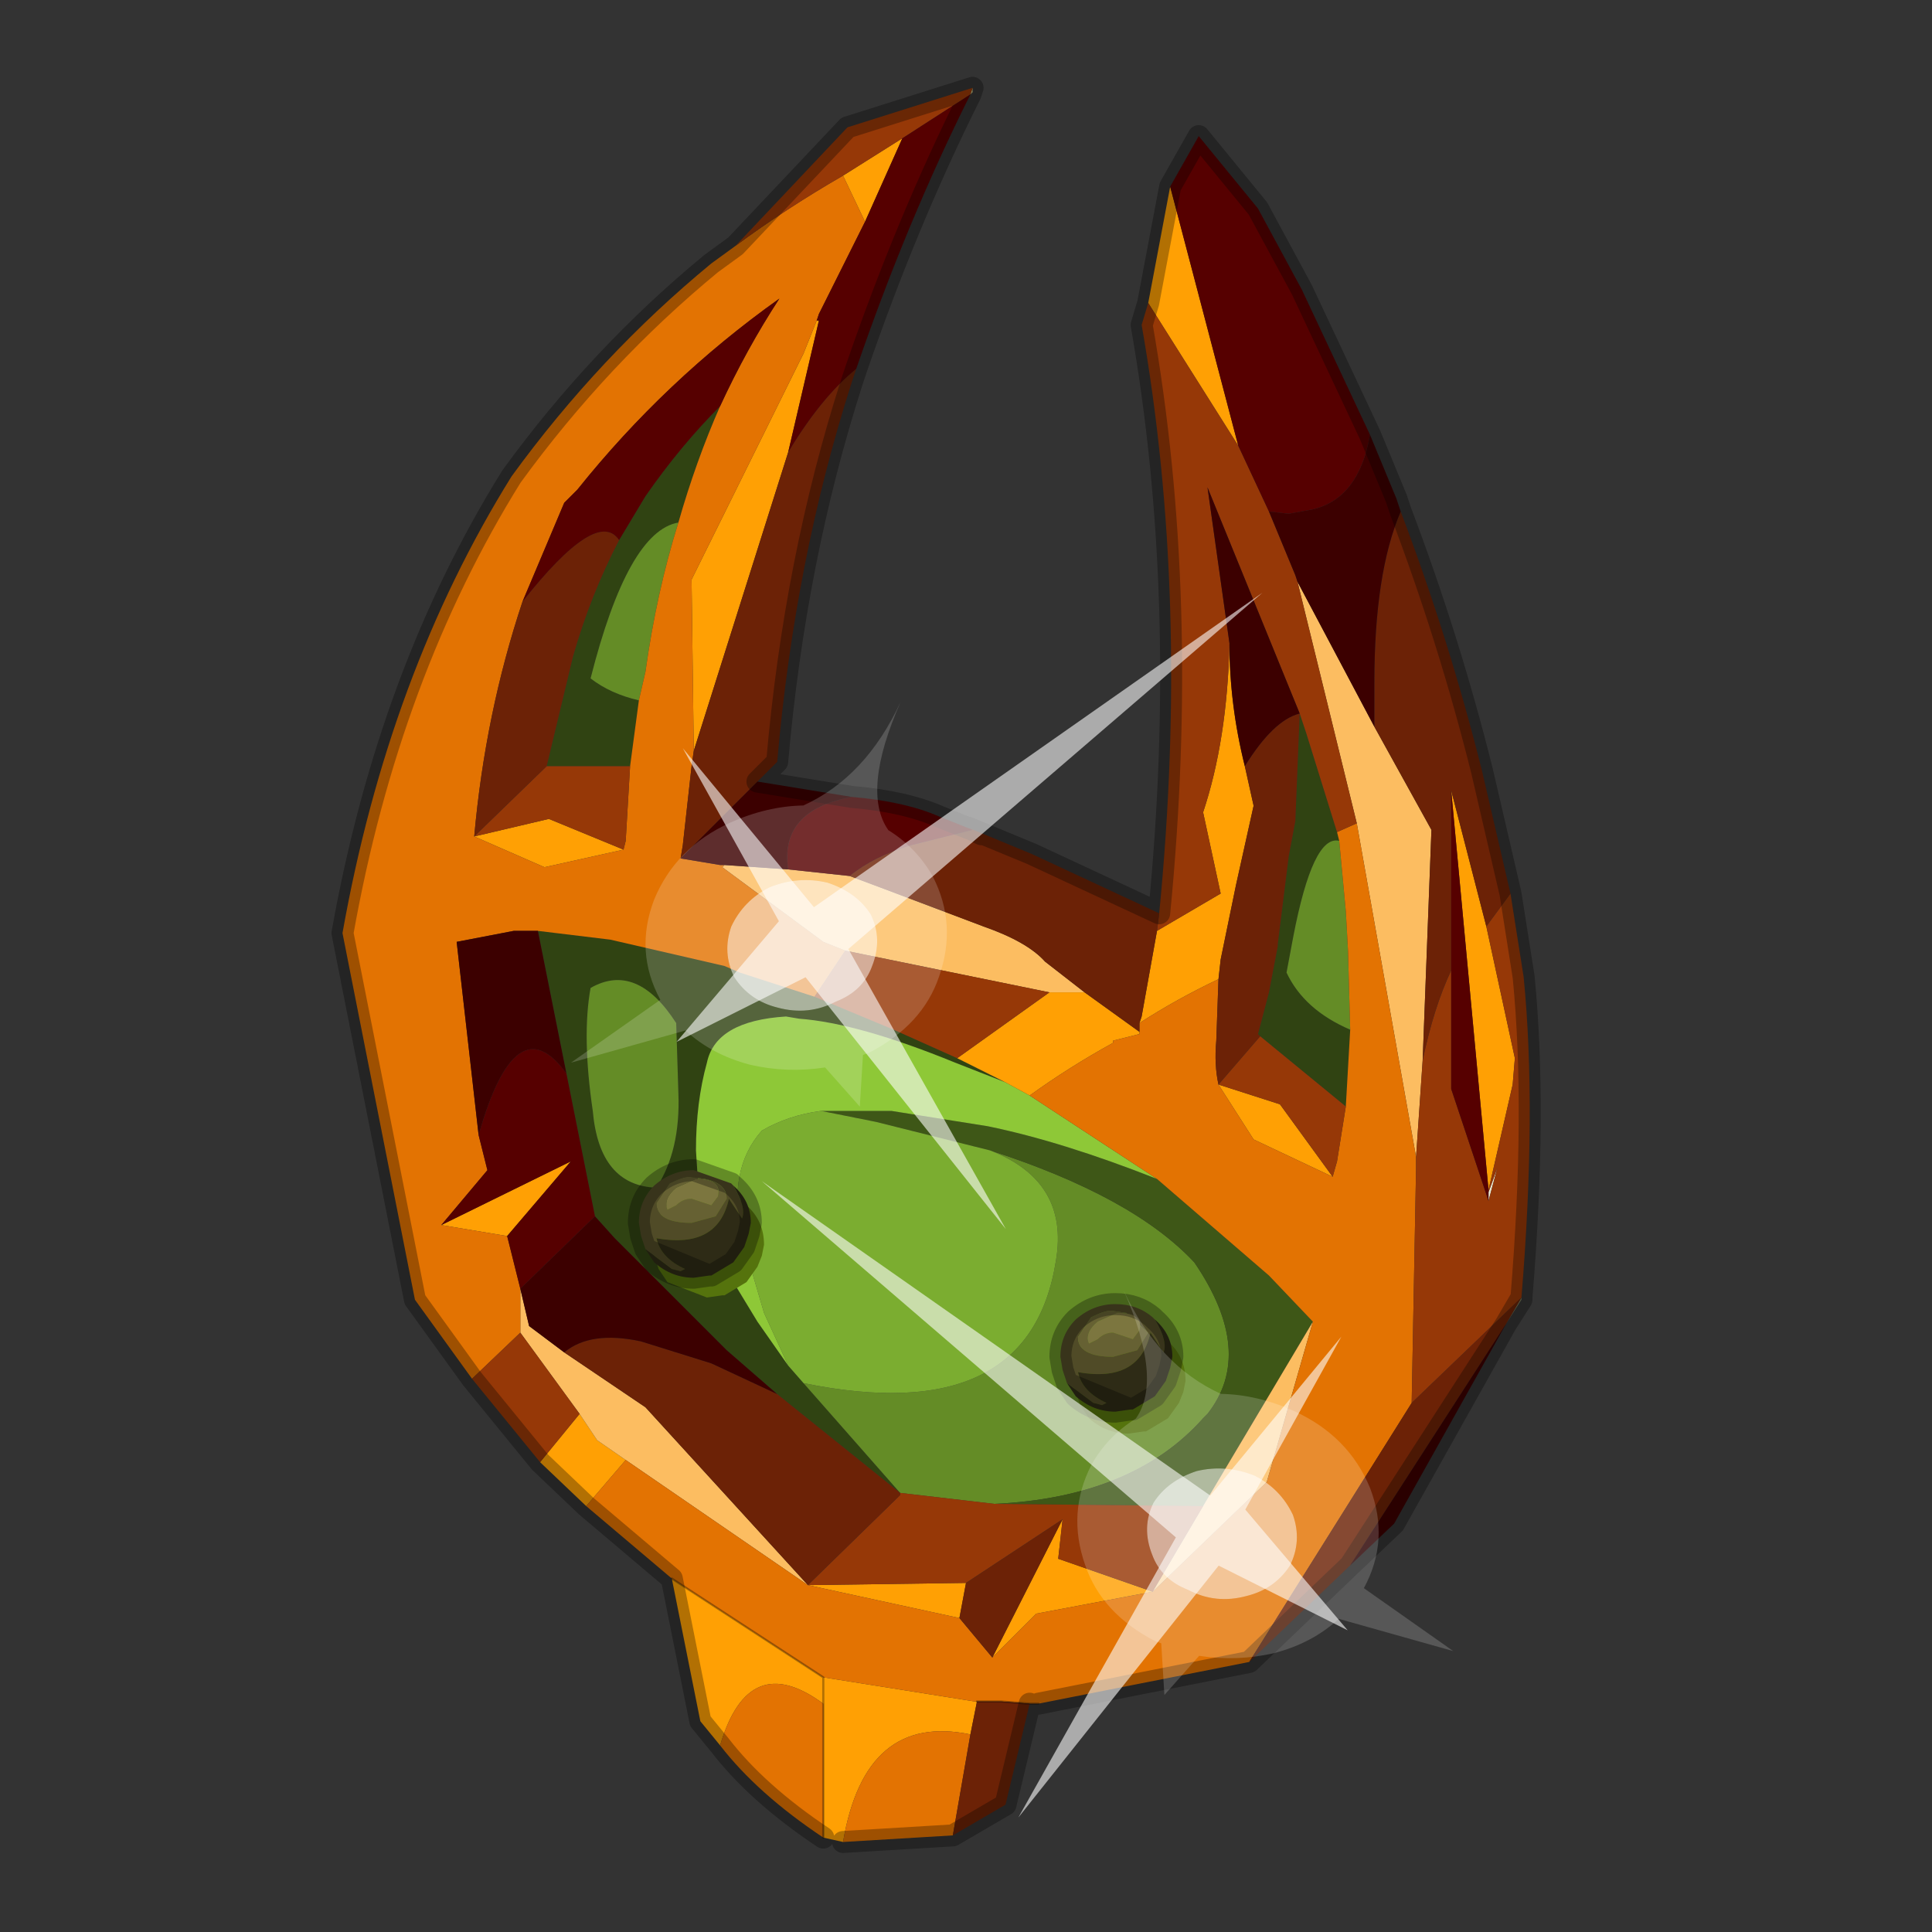 <?xml version="1.0" encoding="UTF-8" standalone="no"?>
<svg xmlns:xlink="http://www.w3.org/1999/xlink" height="440.0px" width="440.0px" xmlns="http://www.w3.org/2000/svg">
  <rect width="100%" height="100%" fill="#333333" stroke="none"/>
  <g transform="matrix(10.0, 0.0, 0.0, 10.0, 0.0, 0.0)">
    <use height="44.0" transform="matrix(1.0, 0.0, 0.0, 1.0, 0.0, 0.0)" width="44.0" xlink:href="#shape0"/>
    <use height="20.95" transform="matrix(-0.072, 0.602, -0.686, -0.038, 28.75, 13.5)" width="24.45" xlink:href="#sprite0"/>
    <use height="3.2" transform="matrix(1.0, 0.0, 0.0, 1.0, 23.9, 29.45)" width="3.1" xlink:href="#shape2"/>
    <use height="20.95" transform="matrix(0.072, 0.602, 0.686, -0.038, 17.35, 26.9)" width="24.45" xlink:href="#sprite0"/>
    <use height="3.15" transform="matrix(1.0, 0.0, 0.0, 1.0, 14.3, 26.4)" width="3.1" xlink:href="#shape3"/>
  </g>
  <defs>
    <g id="shape0" transform="matrix(1.0, 0.0, 0.0, 1.0, 0.0, 0.0)">
      <path d="M44.0 44.0 L0.0 44.0 0.0 0.0 44.0 0.0 44.0 44.0" fill="#43adca" fill-opacity="0.0" fill-rule="evenodd" stroke="none"/>
      <path d="M33.9 27.15 L34.1 26.6 33.9 27.35 33.9 27.15" fill="#e9e8d1" fill-rule="evenodd" stroke="none"/>
      <path d="M34.65 29.55 L34.65 29.6 34.3 30.15 34.65 29.55" fill="#777755" fill-rule="evenodd" stroke="none"/>
      <path d="M22.1 2.15 L22.15 2.0 22.15 2.1 22.1 2.15" fill="#c0c083" fill-rule="evenodd" stroke="none"/>
      <path d="M14.1 12.3 L14.7 11.3 Q15.5 10.15 16.4 9.25 15.85 10.5 15.45 11.9 14.3 12.1 13.45 15.45 13.9 15.8 14.55 15.95 L14.35 17.45 12.45 17.45 13.05 14.95 Q13.45 13.55 14.1 12.3 M12.9 24.45 L12.25 21.2 13.9 21.4 16.5 22.0 16.85 22.15 18.55 22.7 20.35 23.45 21.8 24.1 22.9 24.65 21.75 24.2 Q19.55 23.3 18.2 23.2 L17.9 23.15 Q16.3 23.25 16.1 24.2 15.85 25.1 15.85 26.2 L15.95 27.75 16.4 28.7 17.25 30.1 17.95 31.1 18.3 31.5 20.5 34.0 17.7 31.75 16.55 30.75 15.45 29.65 14.0 28.2 13.55 27.7 12.9 24.45 M29.6 16.25 L29.75 16.7 30.45 18.95 30.5 19.15 Q29.9 19.0 29.45 21.35 L29.3 22.15 Q29.7 23.0 30.75 23.45 L30.65 25.2 28.7 23.6 28.65 23.55 28.9 22.6 29.1 21.55 29.1 21.5 29.35 19.5 29.5 18.7 29.6 16.25 M15.45 24.9 L15.4 23.3 Q14.5 21.9 13.45 22.5 13.25 23.6 13.5 25.3 13.65 27.0 14.95 27.05 15.5 26.2 15.45 24.9" fill="#304312" fill-rule="evenodd" stroke="none"/>
      <path d="M15.45 11.9 Q14.95 13.5 14.7 15.3 L14.55 15.95 Q13.9 15.8 13.45 15.45 14.3 12.1 15.45 11.9 M15.45 24.9 Q15.5 26.2 14.95 27.05 13.65 27.0 13.5 25.3 13.25 23.6 13.45 22.5 14.5 21.9 15.4 23.3 L15.45 24.9 M22.55 26.2 Q25.8 27.25 27.2 28.75 28.6 30.8 27.5 32.2 L27.4 32.3 Q25.8 34.1 22.65 34.25 L20.5 34.0 18.3 31.5 Q23.45 32.55 24.05 28.7 24.35 26.9 22.55 26.2 M30.75 23.45 Q29.7 23.0 29.3 22.15 L29.45 21.35 Q29.9 19.0 30.5 19.15 L30.65 20.75 30.7 21.65 30.75 23.45" fill="#648c26" fill-rule="evenodd" stroke="none"/>
      <path d="M22.55 26.2 L21.95 26.05 19.95 25.55 18.7 25.3 20.3 25.3 22.5 25.65 Q24.2 26.0 26.35 26.85 L28.9 29.05 29.9 30.1 27.4 34.3 22.65 34.25 Q25.8 34.1 27.4 32.3 L27.5 32.2 Q28.6 30.8 27.2 28.75 25.8 27.25 22.55 26.2" fill="#3e5717" fill-rule="evenodd" stroke="none"/>
      <path d="M18.7 25.3 L19.95 25.55 21.95 26.05 22.55 26.2 Q24.35 26.9 24.05 28.7 23.45 32.55 18.3 31.5 L17.95 31.1 17.4 29.9 16.9 28.2 Q16.55 26.65 17.35 25.75 17.95 25.4 18.7 25.3" fill="#7bad30" fill-rule="evenodd" stroke="none"/>
      <path d="M26.35 26.85 Q24.2 26.0 22.5 25.65 L20.3 25.3 18.7 25.3 Q17.95 25.4 17.35 25.75 16.55 26.65 16.9 28.2 L17.4 29.9 17.95 31.1 17.25 30.1 16.4 28.7 15.95 27.75 15.85 26.2 Q15.85 25.1 16.1 24.2 16.3 23.25 17.9 23.15 L18.2 23.2 Q19.55 23.3 21.75 24.2 L22.9 24.65 23.45 24.95 26.35 26.85" fill="#8ec837" fill-rule="evenodd" stroke="none"/>
      <path d="M14.2 19.35 L12.4 19.75 10.8 19.05 12.5 18.65 14.2 19.35 M15.8 17.1 L15.75 13.2 18.3 8.05 18.6 7.3 18.65 7.3 17.95 10.3 15.8 17.1 M19.7 5.05 L19.2 4.0 20.55 3.15 19.7 5.05 M11.55 28.15 L10.05 27.9 13.0 26.45 11.55 28.15 M19.2 41.95 L18.75 41.85 18.75 38.8 18.75 38.2 18.75 38.8 Q17.05 37.55 16.4 39.75 L15.95 39.2 15.3 35.95 18.75 38.2 22.2 38.75 22.25 38.75 22.1 39.5 Q19.7 39.0 19.2 41.95 M13.35 34.3 L12.3 33.3 13.2 32.2 13.6 32.8 14.25 33.25 13.35 34.3 M26.15 6.9 L26.65 4.25 28.2 10.15 26.15 6.9 M24.7 22.6 L25.95 23.5 25.95 23.55 25.35 23.7 25.35 23.75 Q24.35 24.3 23.45 24.95 L22.9 24.65 21.8 24.1 23.9 22.6 24.7 22.6 M25.95 23.3 L26.0 23.15 26.35 21.2 27.8 20.35 27.4 18.5 Q27.95 16.85 28.0 14.65 28.0 16.05 28.35 17.45 L28.55 18.35 28.15 20.15 27.8 21.85 27.75 22.3 Q26.8 22.75 25.95 23.3 M27.75 24.7 L29.15 25.15 30.35 26.8 28.55 25.95 27.75 24.7 M33.85 21.1 L34.5 24.1 34.45 24.7 33.9 27.1 33.05 18.0 33.85 21.1 M24.2 34.6 L24.1 35.5 26.25 36.25 23.6 36.75 22.6 37.75 24.2 34.6 M21.85 36.85 L18.4 36.1 22.0 36.05 21.85 36.85" fill="#ffa004" fill-rule="evenodd" stroke="none"/>
      <path d="M19.25 21.65 L18.75 21.45 16.45 19.75 16.5 19.7 17.95 19.8 19.35 19.95 20.15 20.25 22.4 21.1 Q23.4 21.45 23.8 21.9 L24.7 22.6 23.9 22.6 19.25 21.65 M11.85 30.35 L11.85 29.35 12.05 30.2 12.85 30.8 14.7 32.05 18.4 36.1 14.25 33.25 13.6 32.8 13.2 32.2 11.85 30.35 M30.9 18.75 L29.55 13.25 31.3 16.55 32.6 18.9 32.4 24.15 32.25 26.35 30.9 18.75 M27.4 34.3 L29.9 30.1 28.85 33.75 26.25 36.25 27.4 34.3" fill="#fcbd61" fill-rule="evenodd" stroke="none"/>
      <path d="M16.4 9.25 Q17.0 7.95 17.75 6.8 15.15 8.65 13.15 11.15 L12.85 11.45 11.9 13.7 Q11.05 16.25 10.8 19.05 L12.4 19.75 14.2 19.35 14.25 19.15 14.35 17.45 14.55 15.95 14.7 15.3 Q14.95 13.5 15.45 11.9 15.85 10.5 16.4 9.25 M12.25 21.2 L11.7 21.2 10.4 21.45 10.9 25.85 11.1 26.65 10.05 27.9 11.55 28.15 11.85 29.35 11.85 30.35 10.75 31.4 9.45 29.6 7.8 21.25 Q8.85 15.35 11.65 10.85 13.65 8.1 16.2 6.0 L16.75 5.6 Q17.9 4.75 19.2 4.0 L19.7 5.05 18.65 7.15 18.6 7.3 18.3 8.05 15.75 13.2 15.8 17.1 15.75 17.45 15.55 19.25 15.5 19.55 16.4 19.7 16.5 19.7 16.45 19.75 18.75 21.45 19.25 21.65 18.55 22.7 16.85 22.15 16.5 22.0 13.9 21.4 12.25 21.2 M28.45 37.85 L23.65 38.8 23.45 38.8 22.8 38.75 22.25 38.75 22.2 38.75 18.75 38.2 15.3 35.95 13.35 34.3 14.25 33.25 18.4 36.1 21.85 36.85 22.6 37.75 23.6 36.75 26.25 36.25 28.85 33.75 29.9 30.1 28.9 29.05 26.35 26.85 23.45 24.95 Q24.35 24.3 25.35 23.75 L25.35 23.7 25.95 23.55 25.95 23.5 25.95 23.3 Q26.8 22.75 27.75 22.3 L27.7 23.7 Q27.65 24.25 27.75 24.7 L28.55 25.95 30.35 26.8 30.45 26.45 30.65 25.2 30.75 23.45 30.7 21.65 30.65 20.75 30.5 19.15 30.45 18.95 30.9 18.75 32.25 26.35 32.25 26.6 32.15 31.95 28.45 37.85 M21.7 41.8 L19.2 41.95 Q19.7 39.0 22.1 39.5 L21.7 41.8 M18.75 41.85 Q17.25 40.85 16.4 39.75 17.05 37.55 18.75 38.8 L18.75 41.85" fill="#e37302" fill-rule="evenodd" stroke="none"/>
      <path d="M14.35 17.45 L14.25 19.15 14.2 19.35 12.5 18.65 10.8 19.05 12.45 17.45 14.35 17.45 M18.55 22.7 L19.25 21.65 23.9 22.6 21.8 24.1 20.35 23.45 18.55 22.7 M19.2 4.0 Q17.9 4.75 16.75 5.6 L19.3 2.9 22.15 2.0 22.1 2.15 20.55 3.15 19.2 4.0 M10.75 31.4 L11.85 30.35 13.2 32.2 12.3 33.3 10.75 31.4 M34.4 20.35 L34.7 22.25 Q35.0 25.3 34.65 29.55 L32.15 31.95 32.25 26.6 32.25 26.35 32.4 24.15 Q32.65 22.95 33.05 22.1 L33.05 24.8 33.9 27.35 34.1 26.6 33.9 27.15 33.9 27.1 34.45 24.7 34.5 24.1 33.85 21.1 34.4 20.35 M26.4 20.8 Q27.1 13.65 26.0 7.4 L26.15 6.9 28.2 10.15 28.9 11.65 29.5 13.1 29.55 13.25 30.9 18.75 30.45 18.95 29.75 16.7 29.6 16.25 27.5 11.1 28.0 14.65 Q27.95 16.85 27.4 18.5 L27.8 20.35 26.35 21.2 26.4 20.8 M22.65 34.25 L27.4 34.3 26.25 36.25 24.1 35.5 24.2 34.6 22.0 36.05 18.4 36.1 20.5 34.05 20.5 34.0 22.65 34.25 M28.7 23.6 L30.65 25.2 30.45 26.45 30.35 26.8 29.15 25.15 27.75 24.7 28.7 23.6" fill="#963807" fill-rule="evenodd" stroke="none"/>
      <path d="M11.9 13.7 Q13.6 11.55 14.1 12.3 13.45 13.55 13.05 14.95 L12.45 17.45 10.8 19.05 Q11.05 16.25 11.9 13.7 M15.5 19.55 L15.55 19.25 15.75 17.45 15.8 17.1 17.95 10.3 Q18.7 9.05 19.5 8.4 L19.4 8.7 Q18.1 12.75 17.7 17.35 L17.25 17.8 15.5 19.55 M31.9 11.65 Q33.0 14.55 33.75 17.55 L34.4 20.35 33.85 21.1 33.05 18.0 33.05 22.1 Q32.65 22.95 32.4 24.15 L32.6 18.9 31.3 16.55 31.3 15.55 Q31.3 13.05 31.9 11.65 M30.75 35.65 L28.45 37.85 32.15 31.95 34.65 29.55 34.3 30.15 30.75 35.65 M23.45 38.8 L22.9 41.1 21.7 41.8 22.1 39.5 22.25 38.75 22.8 38.75 23.45 38.8 M22.15 18.9 L22.35 19.0 22.05 18.85 23.5 19.45 26.4 20.8 26.35 21.2 26.0 23.15 25.95 23.3 25.95 23.5 24.7 22.6 23.8 21.9 Q23.4 21.45 22.4 21.1 L20.15 20.25 19.35 19.95 Q19.9 19.5 20.75 19.25 L22.15 18.9 M27.75 22.3 L27.8 21.85 28.15 20.15 28.55 18.35 28.35 17.45 Q29.0 16.4 29.6 16.25 L29.5 18.7 29.35 19.5 29.1 21.5 29.1 21.55 28.9 22.6 28.65 23.55 28.7 23.6 27.75 24.7 Q27.65 24.25 27.7 23.7 L27.75 22.3 M22.6 37.75 L21.85 36.85 22.0 36.05 24.2 34.6 22.6 37.75 M17.7 31.75 L20.5 34.0 20.5 34.05 18.4 36.1 14.7 32.05 12.85 30.8 Q13.45 30.3 14.6 30.55 L16.2 31.05 17.7 31.75" fill="#6c2206" fill-rule="evenodd" stroke="none"/>
      <path d="M11.9 13.7 L12.85 11.45 13.15 11.15 Q15.15 8.65 17.75 6.8 17.0 7.95 16.4 9.25 15.5 10.15 14.7 11.3 L14.1 12.3 Q13.6 11.55 11.9 13.7 M10.9 25.85 Q11.75 22.85 12.9 24.45 L13.55 27.7 11.85 29.35 11.55 28.15 13.0 26.45 10.05 27.9 11.1 26.65 10.9 25.85 M18.6 7.3 L18.65 7.15 19.7 5.05 20.55 3.15 22.1 2.15 Q20.65 5.05 19.5 8.4 18.7 9.05 17.95 10.3 L18.65 7.3 18.6 7.3 M26.65 4.25 L27.3 3.1 28.65 4.75 29.65 6.6 31.2 9.9 Q30.95 11.35 29.9 11.6 L29.35 11.7 28.9 11.65 28.2 10.15 26.65 4.25 M19.4 18.15 Q20.6 18.25 21.4 18.6 L22.15 18.9 20.75 19.25 Q19.9 19.5 19.35 19.95 L17.95 19.8 Q17.75 18.45 19.4 18.15 M33.9 27.1 L33.9 27.15 33.9 27.35 33.05 24.8 33.05 22.1 33.05 18.0 33.9 27.1" fill="#560000" fill-rule="evenodd" stroke="none"/>
      <path d="M10.9 25.85 L10.4 21.45 11.7 21.2 12.25 21.2 12.9 24.45 Q11.75 22.85 10.9 25.85 M16.5 19.7 L16.4 19.7 15.5 19.55 17.25 17.8 19.4 18.15 Q17.75 18.45 17.95 19.8 L16.5 19.7 M31.2 9.9 L31.8 11.35 31.9 11.65 Q31.3 13.05 31.3 15.55 L31.3 16.55 29.55 13.25 29.5 13.1 28.9 11.65 29.35 11.7 29.9 11.6 Q30.95 11.35 31.2 9.9 M34.3 30.15 L31.75 34.7 30.75 35.65 34.3 30.15 M28.0 14.65 L27.5 11.1 29.6 16.25 Q29.0 16.4 28.35 17.45 28.0 16.05 28.0 14.65 M13.55 27.7 L14.0 28.2 15.45 29.65 16.55 30.75 17.7 31.75 16.2 31.05 14.6 30.55 Q13.45 30.3 12.85 30.8 L12.05 30.2 11.85 29.35 13.55 27.7" fill="#3c0000" fill-rule="evenodd" stroke="none"/>
      <path d="M16.75 5.6 L16.2 6.0 Q13.65 8.1 11.65 10.85 8.85 15.35 7.8 21.25 L9.45 29.6 10.75 31.4 M22.1 2.15 L22.15 2.0 19.3 2.9 16.75 5.6 M26.65 4.25 L27.3 3.1 28.65 4.75 29.65 6.6 31.2 9.9 31.8 11.35 31.9 11.65 Q33.0 14.55 33.75 17.55 L34.4 20.35 34.7 22.25 Q35.0 25.3 34.65 29.55 L34.65 29.6 34.3 30.15 31.75 34.7 30.75 35.65 28.45 37.85 23.65 38.8 M23.45 38.8 L22.9 41.1 21.7 41.8 19.2 41.95 M18.75 41.85 Q17.25 40.85 16.4 39.75 L15.95 39.2 15.3 35.95 13.35 34.3 12.3 33.3 10.75 31.4 M22.1 2.15 Q20.65 5.05 19.5 8.4 L19.4 8.7 Q18.1 12.75 17.7 17.35 L17.25 17.8 19.4 18.15 Q20.6 18.25 21.4 18.6 L22.15 18.9 22.35 19.0 22.05 18.85 23.5 19.45 26.4 20.8 Q27.1 13.65 26.0 7.4 L26.15 6.9 26.65 4.25 M34.65 29.55 L34.3 30.15 30.75 35.65" fill="none" stroke="#000000" stroke-linecap="round" stroke-linejoin="round" stroke-opacity="0.302" stroke-width="0.5"/>
      <path d="M23.65 38.8 L23.45 38.8 M18.75 38.8 L18.75 38.2 15.3 35.95 M18.75 38.8 L18.75 41.85 M22.25 38.75 L22.8 38.75 23.45 38.8" fill="none" stroke="#000000" stroke-linecap="round" stroke-linejoin="round" stroke-opacity="0.302" stroke-width="0.05"/>
    </g>
    <g id="sprite0" transform="matrix(1.0, 0.0, 0.0, 1.0, 0.0, 0.0)">
      <use height="20.95" transform="matrix(1.0, 0.0, 0.0, 1.0, 0.0, 0.0)" width="24.45" xlink:href="#shape1"/>
    </g>
    <g id="shape1" transform="matrix(1.0, 0.0, 0.0, 1.0, 0.0, 0.0)">
      <path d="M14.85 11.4 Q15.8 11.6 16.25 12.45 16.85 13.3 16.6 14.35 16.4 15.3 15.55 15.9 14.65 16.4 13.65 16.2 12.65 15.9 12.1 15.1 11.6 14.2 11.8 13.2 12.1 12.2 12.9 11.65 13.8 11.15 14.85 11.4" fill="#ffffff" fill-opacity="0.588" fill-rule="evenodd" stroke="none"/>
      <path d="M14.85 11.4 Q13.8 11.15 12.9 11.65 12.1 12.2 11.8 13.2 11.6 14.2 12.1 15.1 12.65 15.9 13.65 16.2 14.65 16.4 15.55 15.9 16.4 15.3 16.6 14.35 16.85 13.3 16.25 12.45 15.8 11.6 14.85 11.4 M18.2 11.35 L20.15 11.25 18.75 12.55 Q19.05 13.8 18.8 15.05 18.5 16.35 17.65 17.3 L19.1 20.95 16.55 18.25 Q14.8 19.3 12.8 18.85 10.8 18.35 9.75 16.65 9.05 15.5 8.95 14.3 7.75 12.35 4.85 11.5 8.3 12.45 9.7 11.4 10.3 10.4 11.35 9.75 13.1 8.75 15.1 9.15 16.95 9.5 18.1 11.15 L18.2 11.35" fill="#ffffff" fill-opacity="0.176" fill-rule="evenodd" stroke="none"/>
      <path d="M15.4 13.55 L18.1 17.55 13.35 14.65 7.05 18.5 12.75 13.55 0.0 0.0 14.25 12.25 24.45 5.95 15.4 13.55" fill="#ffffff" fill-opacity="0.588" fill-rule="evenodd" stroke="none"/>
    </g>
    <g id="shape2" transform="matrix(1.0, 0.0, 0.0, 1.0, -23.9, -29.45)">
      <path d="M25.7 30.2 Q26.2 30.2 26.55 30.5 L26.6 30.55 Q27.0 30.9 27.0 31.45 L26.95 31.7 26.85 31.95 26.6 32.3 26.1 32.6 26.05 32.6 25.7 32.65 Q25.2 32.65 24.8 32.3 L24.6 32.0 24.5 31.7 24.45 31.45 Q24.45 30.9 24.8 30.55 25.2 30.2 25.7 30.2" fill="#55730d" fill-rule="evenodd" stroke="none"/>
      <path d="M24.3 31.5 L24.2 31.2 24.15 30.9 Q24.15 30.4 24.5 30.05 24.9 29.7 25.4 29.7 25.9 29.7 26.25 30.0 L26.3 30.05 Q26.6 30.55 26.5 30.8 L26.2 30.35 Q25.95 31.5 24.55 31.25 24.65 31.7 25.2 31.95 L25.1 32.0 24.9 31.95 24.3 31.5 M25.8 32.1 L25.75 32.1 25.8 32.1 M25.3 29.85 Q25.15 29.85 24.85 30.0 L24.55 30.45 Q24.55 30.9 25.35 30.9 L25.9 30.75 26.15 30.35 25.65 29.9 25.3 29.85" fill="#504b27" fill-rule="evenodd" stroke="none"/>
      <path d="M25.3 29.85 L25.65 29.9 26.15 30.35 25.9 30.75 25.35 30.9 Q24.55 30.9 24.55 30.45 L24.85 30.0 Q25.15 29.85 25.3 29.85 M25.0 30.1 Q24.7 30.35 24.8 30.6 L25.0 30.5 Q25.15 30.35 25.35 30.35 L25.8 30.5 25.95 30.3 Q26.05 29.9 25.45 29.9 L25.0 30.1" fill="#666133" fill-rule="evenodd" stroke="none"/>
      <path d="M25.0 30.1 L25.45 29.9 Q26.05 29.9 25.95 30.3 L25.8 30.5 25.35 30.35 Q25.15 30.35 25.0 30.5 L24.8 30.6 Q24.7 30.35 25.0 30.1" fill="#7c763f" fill-rule="evenodd" stroke="none"/>
      <path d="M26.3 30.05 Q26.7 30.4 26.7 30.9 L26.65 31.15 26.55 31.45 26.3 31.8 25.8 32.1 25.75 32.1 25.4 32.15 Q24.9 32.15 24.5 31.8 L24.3 31.5 24.9 31.95 25.1 32.0 25.2 31.95 Q24.65 31.7 24.55 31.25 25.95 31.5 26.2 30.35 L26.5 30.8 Q26.6 30.55 26.3 30.05" fill="#2e2b16" fill-rule="evenodd" stroke="none"/>
      <path d="M24.3 31.5 L24.2 31.2 24.15 30.9 Q24.15 30.4 24.5 30.05 24.9 29.7 25.4 29.7 25.9 29.7 26.25 30.0 L26.3 30.05 Q26.7 30.4 26.7 30.9 L26.65 31.15 26.55 31.45 26.3 31.8 25.8 32.1 M25.75 32.1 L25.4 32.15 Q24.9 32.15 24.5 31.8 L24.3 31.5 Z" fill="none" stroke="#000000" stroke-linecap="round" stroke-linejoin="round" stroke-opacity="0.302" stroke-width="0.5"/>
    </g>
    <g id="shape3" transform="matrix(1.0, 0.0, 0.0, 1.0, -14.3, -26.4)">
      <path d="M16.1 27.1 Q16.6 27.1 16.95 27.4 L17.0 27.45 Q17.4 27.8 17.4 28.35 L17.35 28.6 17.25 28.85 17.0 29.2 16.5 29.5 16.45 29.5 16.1 29.55 15.2 29.2 15.0 28.9 14.9 28.6 14.85 28.35 Q14.85 27.8 15.2 27.45 15.6 27.1 16.1 27.1" fill="#55730d" fill-rule="evenodd" stroke="none"/>
      <path d="M14.7 28.45 L14.6 28.15 14.55 27.85 Q14.55 27.35 14.9 27.0 15.3 26.65 15.8 26.65 L16.65 26.95 16.7 27.0 Q17.0 27.5 16.9 27.75 L16.6 27.3 Q16.35 28.45 14.95 28.2 15.05 28.65 15.6 28.9 L15.5 28.95 15.3 28.9 14.7 28.45 M16.2 29.05 L16.15 29.05 16.2 29.05 M15.7 26.8 Q15.55 26.8 15.25 26.95 L14.95 27.4 Q14.95 27.85 15.75 27.85 L16.3 27.7 16.55 27.3 Q16.55 26.95 16.05 26.85 L15.7 26.8" fill="#504b27" fill-rule="evenodd" stroke="none"/>
      <path d="M15.4 27.05 Q15.1 27.3 15.2 27.55 L15.4 27.45 Q15.55 27.3 15.75 27.3 L16.2 27.45 16.35 27.25 Q16.45 26.85 15.85 26.85 L15.4 27.05 M15.7 26.8 L16.05 26.85 Q16.55 26.95 16.55 27.3 L16.3 27.7 15.75 27.85 Q14.95 27.85 14.95 27.4 L15.25 26.95 Q15.55 26.8 15.7 26.8" fill="#666133" fill-rule="evenodd" stroke="none"/>
      <path d="M15.4 27.05 L15.85 26.85 Q16.45 26.85 16.35 27.25 L16.2 27.45 15.75 27.3 Q15.55 27.3 15.4 27.45 L15.2 27.55 Q15.1 27.3 15.4 27.05" fill="#7c763f" fill-rule="evenodd" stroke="none"/>
      <path d="M16.7 27.0 Q17.1 27.35 17.1 27.85 L17.05 28.1 16.95 28.4 16.7 28.75 16.2 29.05 16.15 29.05 15.8 29.1 Q15.3 29.1 14.9 28.75 L14.7 28.45 15.3 28.9 15.5 28.95 15.6 28.9 Q15.05 28.65 14.95 28.2 16.35 28.45 16.6 27.3 L16.9 27.75 Q17.0 27.5 16.7 27.0" fill="#2e2b16" fill-rule="evenodd" stroke="none"/>
      <path d="M14.7 28.45 L14.6 28.15 14.55 27.85 Q14.55 27.35 14.9 27.0 15.3 26.65 15.8 26.65 L16.65 26.95 16.7 27.0 Q17.1 27.35 17.1 27.85 L17.05 28.1 16.95 28.4 16.7 28.75 16.2 29.05 M16.15 29.05 L15.8 29.1 Q15.3 29.1 14.9 28.75 L14.7 28.45 Z" fill="none" stroke="#000000" stroke-linecap="round" stroke-linejoin="round" stroke-opacity="0.302" stroke-width="0.5"/>
    </g>
  </defs>
</svg>
